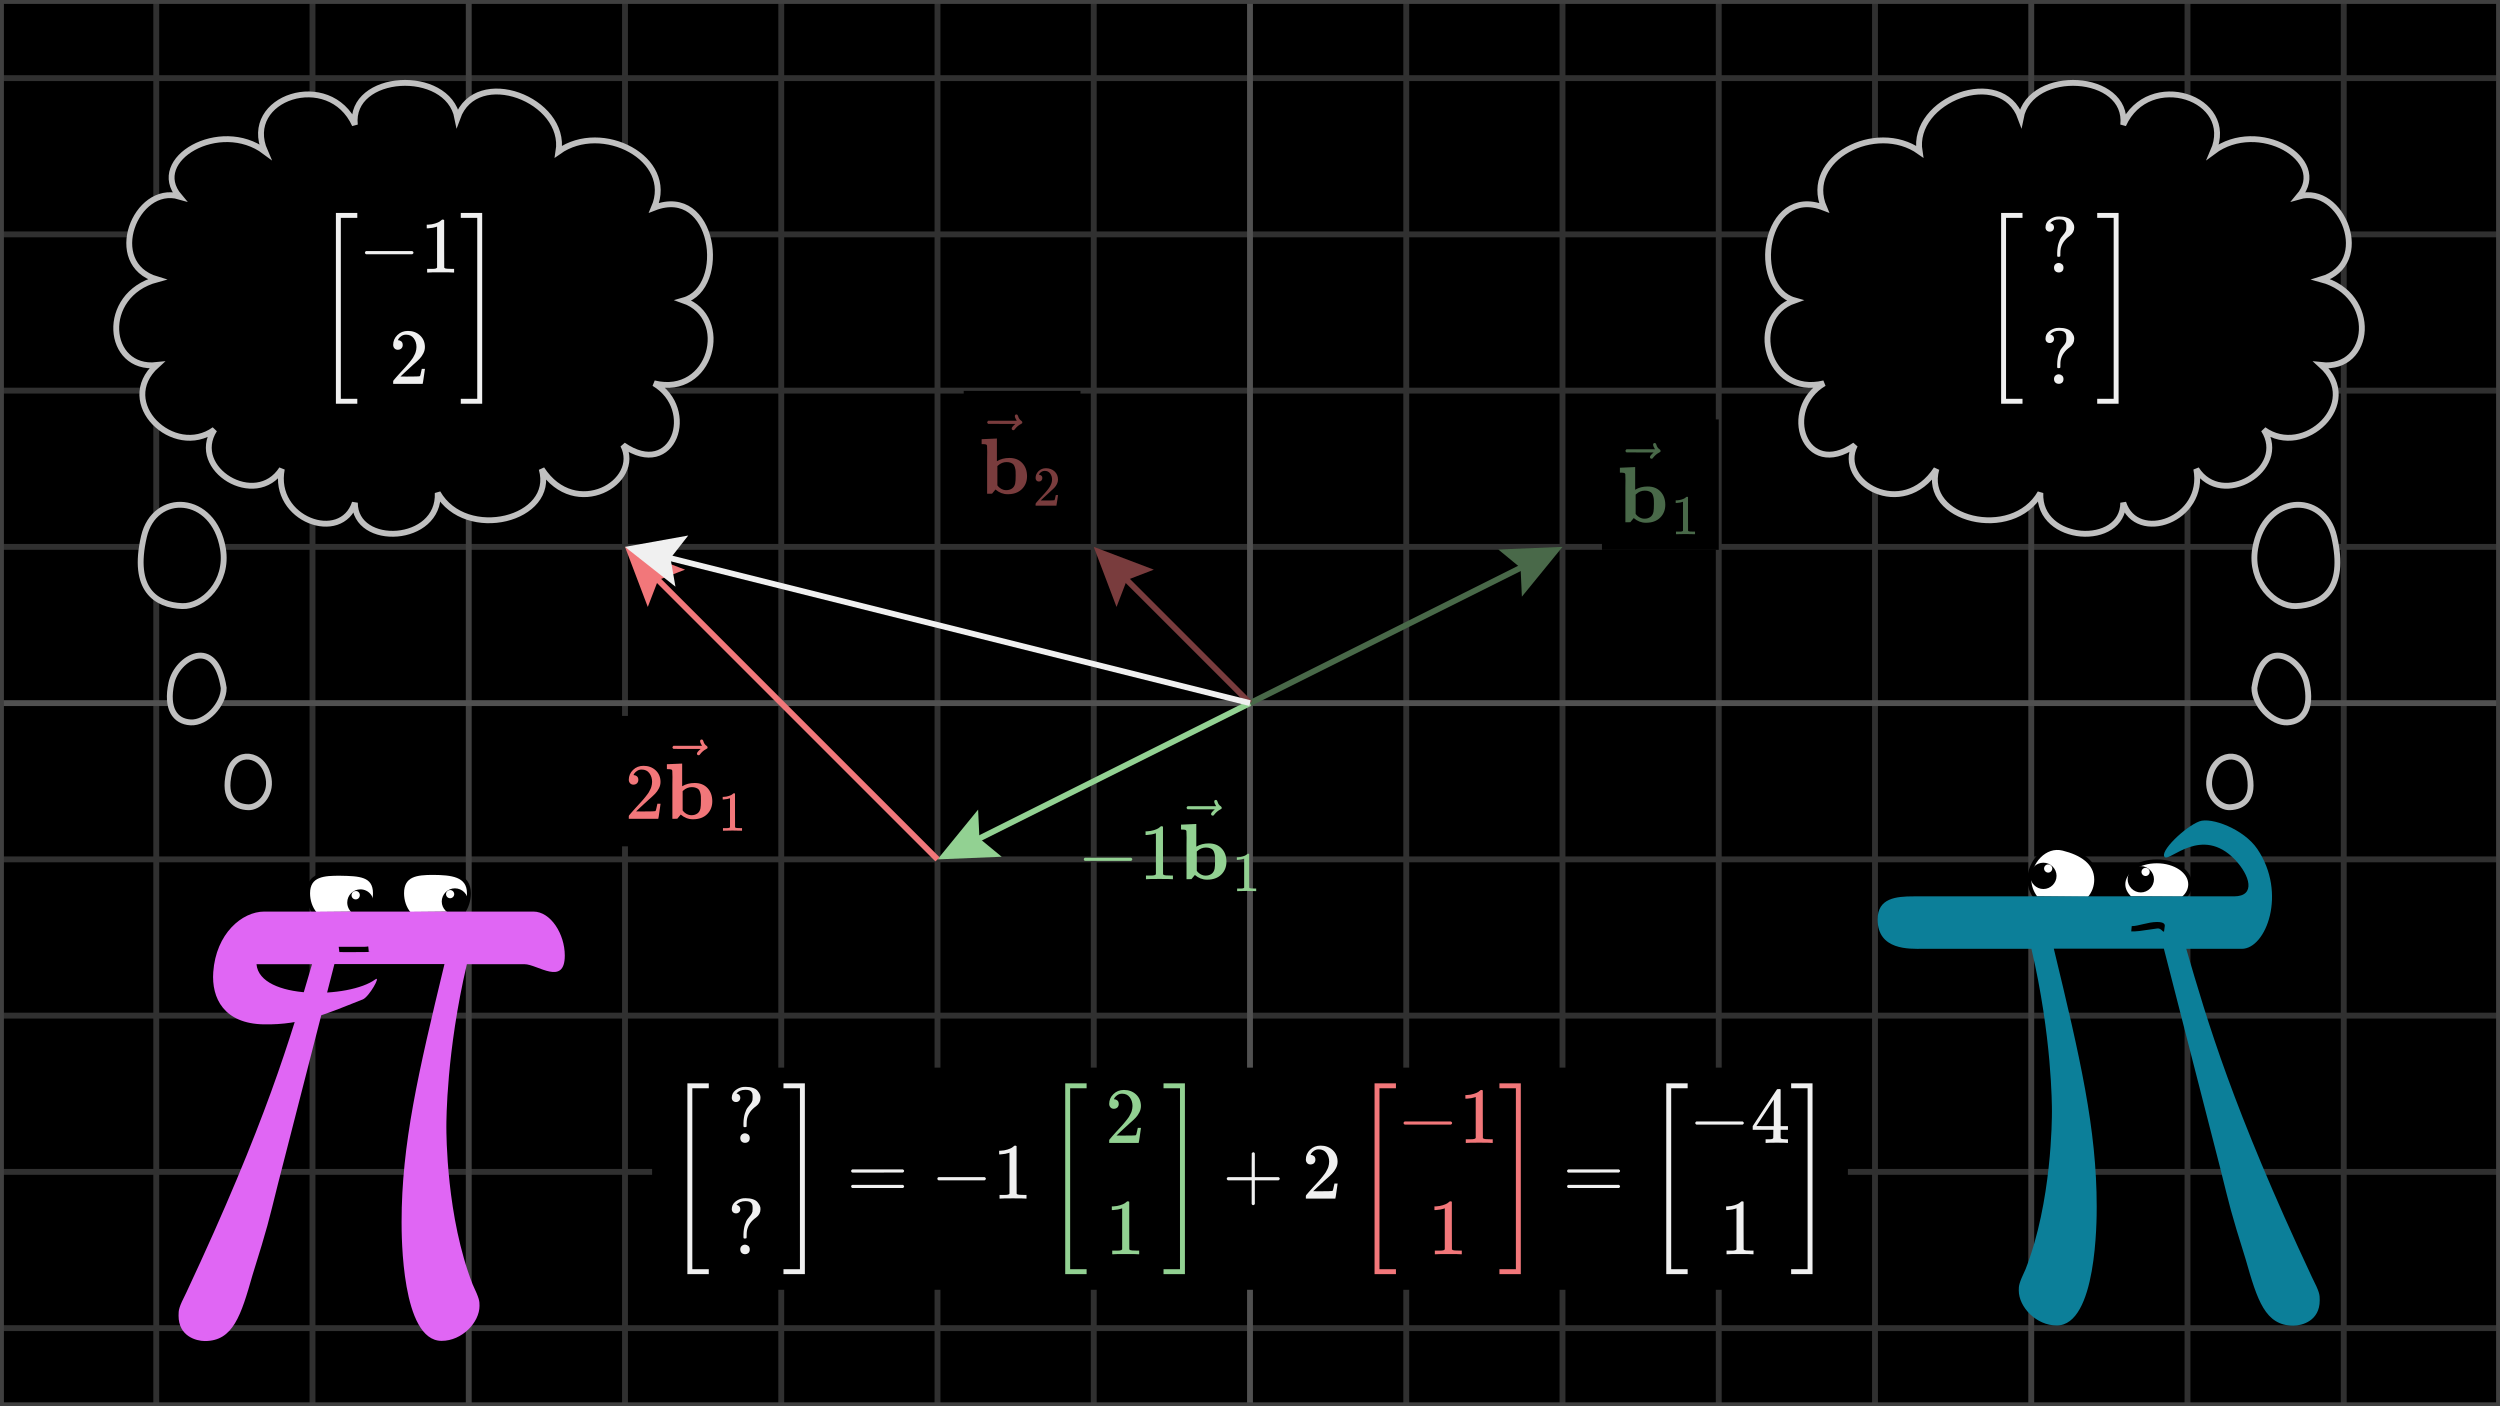 <svg width="640" height="360" viewBox="0 0 640 360" fill="none" xmlns="http://www.w3.org/2000/svg">
<rect x="0" y="0" width="640" height="360" fill="#808080" stroke="none"/>
<g clip-path="url(#clip0_1352_7852)">
<path d="M640 0H0V360H640V0Z" fill="black"/>
<g clip-path="url(#clip1_1352_7852)">
<path d="M0 20H640" stroke="#303030" stroke-width="1.5"/>
<path d="M0 60H640" stroke="#303030" stroke-width="1.5"/>
<path d="M0 100H640" stroke="#303030" stroke-width="1.5"/>
<path d="M0 140H640" stroke="#303030" stroke-width="1.5"/>
<path d="M0 220H640" stroke="#303030" stroke-width="1.5"/>
<path d="M0 260H640" stroke="#303030" stroke-width="1.5"/>
<path d="M0 300H640" stroke="#303030" stroke-width="1.5"/>
<path d="M0 340H640" stroke="#303030" stroke-width="1.5"/>
<path d="M0 0V360" stroke="#303030" stroke-width="1.5"/>
<path d="M40 0V360" stroke="#303030" stroke-width="1.5"/>
<path d="M80 0V360" stroke="#303030" stroke-width="1.5"/>
<path d="M160 0V360" stroke="#303030" stroke-width="1.5"/>
<path d="M200 0V360" stroke="#303030" stroke-width="1.5"/>
<path d="M240 0V360" stroke="#303030" stroke-width="1.5"/>
<path d="M280 0V360" stroke="#303030" stroke-width="1.5"/>
<path d="M360 0V360" stroke="#303030" stroke-width="1.5"/>
<path d="M400 0V360" stroke="#303030" stroke-width="1.5"/>
<path d="M440 0V360" stroke="#303030" stroke-width="1.5"/>
<path d="M480 0V360" stroke="#303030" stroke-width="1.5"/>
<path d="M560 0V360" stroke="#303030" stroke-width="1.5"/>
<path d="M600 0V360" stroke="#303030" stroke-width="1.5"/>
<path d="M640 0V360" stroke="#303030" stroke-width="1.5"/>
<path d="M120 0V360" stroke="#404040" stroke-width="1.5"/>
<path d="M520 0V360" stroke="#404040" stroke-width="1.5"/>
<path d="M0 180H640" stroke="#505050" stroke-width="1.5"/>
<path d="M320 0V360" stroke="#505050" stroke-width="1.5"/>
</g>
<path d="M383.565 140.671L400 140L389.602 152.746L389.267 145.367L383.565 140.671Z" fill="#496949"/>
<path d="M320 180L396.422 141.789" stroke="#496949" stroke-width="1.5"/>
<path d="M285.834 155.379L280 140L295.38 145.833L288.485 148.485L285.834 155.379Z" fill="#793C3D"/>
<path d="M320 180L282.828 142.829" stroke="#793C3D" stroke-width="1.5"/>
<path d="M640 0H0V360H640V0Z" stroke="#404040" stroke-width="2"/>
<path d="M256.435 219.329L240 220L250.398 207.254L250.733 214.633L256.435 219.329Z" fill="#92D192"/>
<path d="M320 180L243.578 218.211" stroke="#92D192" stroke-width="1.5"/>
<path d="M165.834 155.379L160 140L175.38 145.833L168.485 148.485L165.834 155.379Z" fill="#F2777A"/>
<path d="M240 220L162.828 142.829" stroke="#F2777A" stroke-width="1.5"/>
<path d="M172.915 150.187L160 140L176.189 137.09L171.642 142.91L172.915 150.187Z" fill="#F0F0F0"/>
<path d="M320 180L163.881 140.97" stroke="#F0F0F0" stroke-width="1.5"/>
<path d="M142.981 38.801C154.128 30.891 172.826 40.599 167.432 53.184C182.965 47.143 186.489 73.679 174.983 76.915C187.352 81.23 182.174 101.726 167.432 98.13C178.651 104.746 172.466 122.94 159.522 113.951C164.412 123.444 147.296 133.368 138.667 120.064C142.406 133.008 119.25 138.761 112.059 126.176C112.634 139.121 90.844 140.199 90.844 128.693C87.392 139.336 69.63 133.008 72.147 120.064C65.531 130.419 48.415 120.064 54.888 109.996C44.532 117.475 29.358 103.164 40.145 93.456C27.201 94.894 25.403 75.477 40.145 71.522C26.625 67.495 34.752 47.071 45.898 50.307C37.844 40.815 56.326 30.172 67.832 38.801C61.791 24.994 84.372 17.587 90.844 31.97C89.406 18.738 114.576 17.227 117.093 30.172C121.983 16.652 145.139 25.497 142.981 38.801Z" fill="black" stroke="#C0C0C0" stroke-width="1.5"/>
<path d="M43.88 174.879C45.284 168.331 55.224 162.476 57.27 176.118C57.27 180.398 52.768 185.17 48.792 184.936C44.816 184.702 42.477 181.428 43.88 174.879Z" fill="black" stroke="#C0C0C0" stroke-width="1.5"/>
<path d="M36.849 137.365C39.548 125.686 54.728 126.44 57.07 140.46C58.504 149.048 51.951 155.369 46.643 155.162C40.008 154.904 33.689 151.035 36.849 137.365Z" fill="black" stroke="#C0C0C0" stroke-width="1.5"/>
<path d="M58.655 197.757C60.004 191.918 67.594 192.295 68.765 199.305C69.482 203.599 66.206 206.759 63.552 206.656C60.234 206.527 57.075 204.592 58.655 197.757Z" fill="black" stroke="#C0C0C0" stroke-width="1.5"/>
<rect x="76.96" y="50.499" width="55.529" height="56.87" fill="black"/>
<g clip-path="url(#clip2_1352_7852)">
<path d="M85.991 103.359V54.509H91.469V55.772H87.254V102.096H91.469V103.359H85.991Z" fill="#F0F0F0"/>
<path d="M93.423 64.945C93.423 64.945 93.423 64.857 93.423 64.68C93.423 64.504 93.518 64.368 93.709 64.273H105.539C105.743 64.382 105.845 64.517 105.845 64.68C105.845 64.843 105.743 64.979 105.539 65.087H93.709C93.518 64.992 93.423 64.857 93.423 64.68V64.945Z" fill="#F0F0F0"/>
<path d="M111.892 58.002L111.627 58.103C111.437 58.171 111.166 58.239 110.813 58.307C110.46 58.375 110.066 58.422 109.632 58.449H109.245V57.513H109.632C110.27 57.486 110.86 57.384 111.403 57.207C111.946 57.031 112.327 56.868 112.544 56.719C112.761 56.569 112.951 56.42 113.114 56.271C113.141 56.23 113.223 56.21 113.358 56.21C113.48 56.21 113.596 56.25 113.704 56.332V62.42L113.725 68.529C113.82 68.624 113.901 68.685 113.969 68.712C114.037 68.739 114.2 68.766 114.458 68.794C114.716 68.821 115.137 68.834 115.72 68.834H116.25V69.771H116.026C115.741 69.73 114.661 69.71 112.788 69.71C110.942 69.71 109.876 69.73 109.591 69.771H109.347V68.834H109.876C110.175 68.834 110.433 68.834 110.65 68.834C110.867 68.834 111.037 68.828 111.159 68.814C111.281 68.8 111.39 68.78 111.485 68.753C111.58 68.726 111.634 68.712 111.648 68.712C111.661 68.712 111.702 68.678 111.77 68.61C111.838 68.543 111.879 68.515 111.892 68.529V58.002Z" fill="#F0F0F0"/>
<path d="M101.853 89.543C101.487 89.543 101.195 89.421 100.978 89.176C100.761 88.932 100.652 88.633 100.652 88.28C100.652 87.317 101.012 86.482 101.731 85.776C102.451 85.07 103.347 84.717 104.419 84.717C105.654 84.717 106.686 85.097 107.514 85.857C108.342 86.617 108.763 87.602 108.777 88.81C108.777 89.394 108.641 89.95 108.369 90.48C108.098 91.009 107.772 91.471 107.392 91.864C107.012 92.258 106.469 92.76 105.763 93.371C105.274 93.792 104.596 94.416 103.727 95.244L102.525 96.385L104.073 96.405C106.204 96.405 107.338 96.371 107.474 96.303C107.569 96.276 107.731 95.672 107.962 94.491V94.43H108.777V94.491C108.763 94.532 108.675 95.149 108.512 96.344C108.349 97.538 108.247 98.163 108.207 98.217V98.278H100.652V97.891V97.647C100.652 97.552 100.693 97.45 100.774 97.342C100.856 97.233 101.059 96.996 101.385 96.629C101.779 96.195 102.118 95.814 102.403 95.489C102.525 95.353 102.756 95.102 103.096 94.735C103.435 94.369 103.666 94.118 103.788 93.982C103.91 93.846 104.107 93.622 104.378 93.31C104.65 92.998 104.84 92.767 104.949 92.618C105.057 92.468 105.213 92.265 105.417 92.007C105.621 91.749 105.763 91.531 105.845 91.355C105.926 91.179 106.028 90.982 106.15 90.765C106.272 90.547 106.36 90.33 106.415 90.113C106.469 89.896 106.516 89.692 106.557 89.502C106.598 89.312 106.618 89.088 106.618 88.83C106.618 87.975 106.388 87.235 105.926 86.611C105.464 85.986 104.806 85.674 103.951 85.674C103.503 85.674 103.109 85.789 102.77 86.02C102.43 86.251 102.193 86.475 102.057 86.692C101.921 86.909 101.853 87.038 101.853 87.079C101.853 87.093 101.887 87.099 101.955 87.099C102.2 87.099 102.451 87.194 102.709 87.384C102.967 87.574 103.096 87.887 103.096 88.321C103.096 88.66 102.987 88.945 102.77 89.176C102.553 89.407 102.247 89.529 101.853 89.543Z" fill="#F0F0F0"/>
<path d="M117.96 55.772V54.509H123.438V103.359H117.96V102.096H122.175V55.772H117.96Z" fill="#F0F0F0"/>
</g>
<path d="M545.417 229.95L545.33 229.95L545.267 229.889C544.232 228.899 543.581 227.707 543.581 226.363C543.581 224.715 544.567 223.244 546.117 222.195C547.667 221.144 549.8 220.5 552.156 220.5C554.491 220.5 556.613 221.144 558.158 222.195C559.701 223.244 560.688 224.715 560.688 226.363C560.688 227.748 560.04 229.033 558.856 229.989L558.795 230.038L558.717 230.038L545.417 229.95Z" fill="white" stroke="black"/>
<path d="M521.354 229.95L521.247 229.949L521.183 229.864C520.151 228.518 519.519 226.898 519.519 225.137C519.519 222.953 520.507 220.701 522.071 219.137C523.638 217.57 525.803 216.677 528.147 217.269C530.46 217.842 532.573 218.716 534.112 219.998C535.659 221.286 536.625 222.985 536.625 225.181C536.625 226.982 535.995 228.697 534.819 230.008L534.753 230.082L534.654 230.081L521.354 229.95Z" fill="white" stroke="black"/>
<path d="M549.312 222.163C549.881 222.206 550.319 222.644 550.319 223.213C550.319 223.781 549.837 224.263 549.269 224.263C548.7 224.263 548.219 223.781 548.219 223.213C548.219 222.644 548.7 222.163 549.269 222.163H549.312L548.044 221.725C546.162 221.725 544.675 223.256 544.675 225.094C544.675 226.931 546.206 228.463 548.044 228.463C549.881 228.463 551.412 226.931 551.412 225.094C551.412 223.256 549.881 221.725 548.044 221.725" fill="black"/>
<path d="M524.375 221.288C524.944 221.331 525.382 221.769 525.382 222.338C525.382 222.906 524.9 223.388 524.332 223.388C523.763 223.388 523.282 222.906 523.282 222.338C523.282 221.769 523.763 221.288 524.332 221.288H524.375L523.107 220.85C521.225 220.85 519.738 222.381 519.738 224.219C519.738 226.056 521.269 227.588 523.107 227.588C524.944 227.588 526.475 226.056 526.475 224.219C526.475 222.381 524.944 220.85 523.107 220.85" fill="black"/>
<path d="M553.95 242.856H525.775C532.512 270.769 536.756 288.969 536.756 308.919C536.756 312.419 536.756 339.325 526.519 339.325C521.269 339.325 516.806 334.6 516.806 330.356C516.806 329.131 516.806 328.606 518.556 324.888C525.294 307.694 525.294 286.256 525.294 284.506C525.294 283.019 525.294 265.3 520.044 242.9H492.131C488.894 242.9 480.669 243.338 480.669 235.375C480.669 229.906 485.394 229.469 489.9 229.469H571.887C577.619 229.469 575.956 224.044 572.106 220.019C563.706 211.313 555.525 220.5 554.212 219.45C552.594 218.138 559.419 211.619 563.05 210.263C566.069 209.125 574.425 212.231 577.881 217.35C585.537 228.681 580.112 242.9 573.9 242.9H559.681C565.15 261.581 571.406 283.281 591.837 326.9C593.85 330.881 593.85 331.406 593.85 332.894C593.85 338.144 589.344 339.369 587.112 339.369C579.894 339.369 577.881 332.894 574.906 322.438C570.925 309.706 570.925 309.225 568.431 299.25L553.95 242.856Z" fill="#0C7F99"/>
<path d="M553.994 238.481C553.6 238.656 553.25 237.519 552.2 237.694C547.738 238.35 547.038 238.481 545.594 238.438L545.725 237.081C547.344 237.125 549.838 236.031 552.2 236.031C553.906 236.031 554.3 236.556 554.169 237.169" fill="black"/>
<path d="M94.146 233.844L94.254 233.843L94.32 233.755C95.353 232.362 95.981 230.566 95.981 228.681C95.981 227.503 95.734 226.59 95.27 225.89C94.806 225.188 94.137 224.719 93.332 224.403C91.74 223.779 89.561 223.737 87.235 223.694H87.233C85.12 223.672 83.04 223.712 81.487 224.356C80.704 224.681 80.045 225.162 79.585 225.873C79.125 226.583 78.875 227.502 78.875 228.681C78.875 230.608 79.502 232.497 80.676 233.897L80.743 233.976L80.846 233.975L94.146 233.844Z" fill="white" stroke="black"/>
<path d="M118.208 233.844L118.317 233.843L118.382 233.755C119.416 232.362 120.044 230.567 120.044 228.681C120.044 227.497 119.761 226.567 119.249 225.844C118.737 225.121 118.009 224.623 117.15 224.278C115.443 223.594 113.171 223.497 110.902 223.475H110.9C108.785 223.475 106.799 223.57 105.342 224.268C104.606 224.62 104 225.128 103.58 225.855C103.161 226.58 102.938 227.506 102.938 228.681C102.938 230.608 103.564 232.497 104.739 233.897L104.805 233.976L104.908 233.975L118.208 233.844Z" fill="white" stroke="black"/>
<path d="M90.994 228.112C90.338 228.156 89.856 228.769 90.031 229.469C90.119 229.819 90.425 230.125 90.775 230.212C91.562 230.431 92.263 229.731 92.088 228.9C92 228.506 91.694 228.2 91.3 228.112C91.213 228.112 91.125 228.112 90.994 228.112L92.263 227.675C94.362 227.675 95.981 229.556 95.588 231.744C95.325 233.056 94.275 234.106 92.963 234.369C90.819 234.806 88.894 233.144 88.894 231.044C88.894 229.162 90.425 227.675 92.263 227.675" fill="black"/>
<path d="M115.187 227.85C114.618 227.894 114.181 228.331 114.181 228.9C114.181 229.469 114.662 229.95 115.231 229.95C115.8 229.95 116.281 229.469 116.281 228.9C116.281 228.331 115.8 227.85 115.231 227.85H115.187L116.456 227.413C118.337 227.413 119.825 228.944 119.825 230.781C119.825 232.619 118.293 234.15 116.456 234.15C114.618 234.15 113.087 232.619 113.087 230.781C113.087 228.944 114.618 227.413 116.456 227.413" fill="black"/>
<path d="M85.612 246.794H113.787C107.05 274.706 102.806 292.906 102.806 312.856C102.806 316.356 102.806 343.262 113.043 343.262C118.293 343.262 122.756 338.537 122.756 334.294C122.756 333.069 122.756 332.544 121.006 328.825C114.268 311.631 114.268 290.194 114.268 288.444C114.268 286.956 114.268 269.237 119.518 246.837H134.306C137.543 246.837 144.587 252.569 144.587 244.606C144.587 239.137 141 233.362 136.537 233.362H67.675C61.943 233.362 55.293 239.006 54.593 248.85C54.112 255.544 57.35 262.062 67.543 262.237C77.431 262.412 83.775 259.437 92.875 255.85C94.493 255.194 97.643 249.594 96.068 250.731C89.462 255.631 66.493 256.069 65.662 246.837H79.881C74.412 265.519 68.156 287.219 47.725 330.837C45.712 334.819 45.712 335.344 45.712 336.831C45.712 342.081 50.218 343.306 52.45 343.306C59.668 343.306 61.681 336.831 64.656 326.375C68.637 313.644 68.637 313.162 71.131 303.187L85.612 246.794Z" fill="#E066F4"/>
<path d="M86.881 243.731C89.287 243.731 87.713 243.775 92.787 243.731C97.294 243.688 92.963 243.688 94.406 243.644L94.275 242.288C92.656 242.331 95.456 242.375 93.094 242.375C91.388 242.375 89.375 242.375 86.706 242.375" fill="black"/>
<path d="M491.41 38.801C480.263 30.891 461.566 40.599 466.959 53.184C451.426 47.143 447.902 73.679 459.408 76.915C447.039 81.23 452.217 101.726 466.959 98.13C455.741 104.746 461.925 122.94 474.87 113.951C469.98 123.444 487.095 133.368 495.725 120.064C491.985 133.008 515.141 138.761 522.333 126.176C521.757 139.121 543.547 140.199 543.547 128.693C546.999 139.336 564.762 133.008 562.245 120.064C568.861 130.419 585.976 120.064 579.504 109.996C589.859 117.475 605.033 103.164 594.246 93.456C607.19 94.894 608.988 75.477 594.246 71.522C607.766 67.495 599.64 47.071 588.493 50.307C596.547 40.815 578.066 30.172 566.559 38.801C572.6 24.994 550.019 17.587 543.547 31.97C544.985 18.738 519.816 17.227 517.299 30.172C512.409 16.652 489.252 25.497 491.41 38.801Z" fill="black" stroke="#C0C0C0" stroke-width="1.5"/>
<path d="M590.511 174.879C589.108 168.331 579.168 162.476 577.121 176.118C577.121 180.398 581.623 185.17 585.599 184.936C589.575 184.702 591.914 181.428 590.511 174.879Z" fill="black" stroke="#C0C0C0" stroke-width="1.5"/>
<path d="M597.543 137.365C594.843 125.686 579.663 126.44 577.322 140.46C575.887 149.048 582.44 155.369 587.748 155.162C594.383 154.904 600.702 151.035 597.543 137.365Z" fill="black" stroke="#C0C0C0" stroke-width="1.5"/>
<path d="M575.737 197.757C574.387 191.918 566.797 192.295 565.626 199.305C564.909 203.599 568.185 206.759 570.839 206.656C574.157 206.527 577.316 204.592 575.737 197.757Z" fill="black" stroke="#C0C0C0" stroke-width="1.5"/>
<rect x="503.255" y="50.499" width="48.158" height="56.87" fill="black"/>
<g clip-path="url(#clip3_1352_7852)">
<path d="M512.286 103.359V54.509H517.763V55.772H513.548V102.096H517.763V103.359H512.286Z" fill="#F0F0F0"/>
<path d="M527.13 56.169C526.641 56.169 526.207 56.251 525.827 56.413C525.447 56.576 525.189 56.739 525.053 56.902L524.849 57.126C524.876 57.126 524.91 57.133 524.951 57.147C524.992 57.16 525.066 57.187 525.175 57.228C525.284 57.269 525.385 57.33 525.481 57.411C525.576 57.493 525.657 57.601 525.725 57.737C525.793 57.873 525.827 58.036 525.827 58.226C525.827 58.538 525.725 58.796 525.521 59C525.318 59.203 525.06 59.305 524.747 59.305C524.435 59.305 524.177 59.21 523.974 59.02C523.77 58.83 523.661 58.572 523.648 58.246C523.648 57.445 523.953 56.8 524.564 56.312C525.175 55.823 525.847 55.531 526.58 55.436C526.607 55.436 526.682 55.436 526.804 55.436C526.926 55.436 527.021 55.429 527.089 55.416H527.171C527.89 55.416 528.515 55.504 529.044 55.681C529.573 55.857 529.967 56.101 530.225 56.413C530.483 56.726 530.68 57.024 530.815 57.309C530.951 57.595 531.012 57.9 530.999 58.226C530.999 59.095 530.625 59.807 529.879 60.364C528.603 61.273 527.829 62.353 527.557 63.602C527.49 63.927 527.456 64.348 527.456 64.864V65.21C527.456 65.468 527.435 65.617 527.395 65.658C527.354 65.699 527.238 65.726 527.048 65.74C526.858 65.753 526.743 65.733 526.702 65.678C526.662 65.624 526.641 65.509 526.641 65.332V64.701C526.668 63.737 526.791 62.909 527.008 62.217C527.225 61.525 527.462 61.022 527.72 60.71C527.978 60.398 528.229 60.086 528.474 59.773C528.718 59.461 528.874 59.149 528.942 58.837C528.969 58.715 528.983 58.463 528.983 58.083V57.819C528.983 57.588 528.969 57.398 528.942 57.248C528.915 57.099 528.84 56.929 528.718 56.739C528.596 56.549 528.413 56.407 528.168 56.312C527.924 56.217 527.578 56.169 527.13 56.169ZM525.827 68.529C525.827 68.149 525.949 67.85 526.193 67.633C526.438 67.416 526.736 67.308 527.089 67.308C527.401 67.335 527.673 67.45 527.904 67.654C528.134 67.857 528.25 68.149 528.25 68.529C528.25 68.936 528.134 69.242 527.904 69.445C527.673 69.649 527.388 69.751 527.048 69.751C526.709 69.751 526.424 69.649 526.193 69.445C525.962 69.242 525.84 68.936 525.827 68.529Z" fill="#F0F0F0"/>
<path d="M527.13 84.677C526.641 84.677 526.207 84.758 525.827 84.921C525.447 85.084 525.189 85.247 525.053 85.41L524.849 85.634C524.876 85.634 524.91 85.64 524.951 85.654C524.992 85.668 525.066 85.695 525.175 85.735C525.284 85.776 525.385 85.837 525.481 85.919C525.576 86 525.657 86.109 525.725 86.244C525.793 86.38 525.827 86.543 525.827 86.733C525.827 87.045 525.725 87.303 525.521 87.507C525.318 87.71 525.06 87.812 524.747 87.812C524.435 87.812 524.177 87.717 523.974 87.527C523.77 87.337 523.661 87.079 523.648 86.754C523.648 85.953 523.953 85.308 524.564 84.819C525.175 84.33 525.847 84.038 526.58 83.944C526.607 83.944 526.682 83.944 526.804 83.944C526.926 83.944 527.021 83.937 527.089 83.923H527.171C527.89 83.923 528.515 84.011 529.044 84.188C529.573 84.364 529.967 84.609 530.225 84.921C530.483 85.233 530.68 85.532 530.815 85.817C530.951 86.102 531.012 86.407 530.999 86.733C530.999 87.602 530.625 88.315 529.879 88.871C528.603 89.781 527.829 90.86 527.557 92.109C527.49 92.435 527.456 92.856 527.456 93.371V93.718C527.456 93.975 527.435 94.125 527.395 94.165C527.354 94.206 527.238 94.233 527.048 94.247C526.858 94.26 526.743 94.24 526.702 94.186C526.662 94.132 526.641 94.016 526.641 93.84V93.208C526.668 92.245 526.791 91.416 527.008 90.724C527.225 90.032 527.462 89.53 527.72 89.217C527.978 88.905 528.229 88.593 528.474 88.281C528.718 87.969 528.874 87.656 528.942 87.344C528.969 87.222 528.983 86.971 528.983 86.591V86.326C528.983 86.095 528.969 85.905 528.942 85.756C528.915 85.606 528.84 85.437 528.718 85.247C528.596 85.057 528.413 84.914 528.168 84.819C527.924 84.724 527.578 84.677 527.13 84.677ZM525.827 97.037C525.827 96.656 525.949 96.358 526.193 96.141C526.438 95.923 526.736 95.815 527.089 95.815C527.401 95.842 527.673 95.957 527.904 96.161C528.134 96.365 528.25 96.656 528.25 97.037C528.25 97.444 528.134 97.749 527.904 97.953C527.673 98.156 527.388 98.258 527.048 98.258C526.709 98.258 526.424 98.156 526.193 97.953C525.962 97.749 525.84 97.444 525.827 97.037Z" fill="#F0F0F0"/>
<path d="M536.884 55.772V54.509H542.361V103.359H536.884V102.096H541.099V55.772H536.884Z" fill="#F0F0F0"/>
</g>
<rect x="155.95" y="183.273" width="40.085" height="33.389" fill="black"/>
<g clip-path="url(#clip4_1352_7852)">
<path d="M162.172 200.874C161.806 200.874 161.514 200.752 161.297 200.507C161.08 200.263 160.971 199.965 160.971 199.612C160.971 198.648 161.331 197.813 162.05 197.107C162.77 196.402 163.666 196.049 164.738 196.049C165.973 196.049 167.005 196.429 167.833 197.189C168.661 197.949 169.081 198.933 169.095 200.141C169.095 200.725 168.959 201.281 168.688 201.81C168.416 202.34 168.09 202.801 167.71 203.195C167.33 203.589 166.787 204.091 166.082 204.702C165.593 205.122 164.914 205.747 164.046 206.575L162.844 207.715L164.392 207.735C166.523 207.735 167.656 207.701 167.792 207.633C167.887 207.606 168.05 207.002 168.28 205.821V205.76H169.095V205.821C169.081 205.862 168.993 206.48 168.83 207.674C168.667 208.869 168.566 209.493 168.525 209.547V209.608H160.971V209.222V208.977C160.971 208.882 161.012 208.78 161.093 208.672C161.175 208.563 161.378 208.326 161.704 207.959C162.098 207.525 162.437 207.145 162.722 206.819C162.844 206.683 163.075 206.432 163.414 206.066C163.754 205.699 163.985 205.448 164.107 205.312C164.229 205.177 164.426 204.953 164.697 204.641C164.969 204.328 165.159 204.098 165.267 203.948C165.376 203.799 165.532 203.595 165.735 203.337C165.939 203.08 166.082 202.862 166.163 202.686C166.244 202.51 166.346 202.313 166.468 202.096C166.591 201.878 166.679 201.661 166.733 201.444C166.787 201.227 166.835 201.023 166.876 200.833C166.916 200.643 166.937 200.419 166.937 200.161C166.937 199.306 166.706 198.566 166.244 197.942C165.783 197.318 165.125 197.006 164.27 197.006C163.822 197.006 163.428 197.121 163.089 197.352C162.749 197.582 162.512 197.806 162.376 198.024C162.24 198.241 162.172 198.37 162.172 198.41C162.172 198.424 162.206 198.431 162.274 198.431C162.519 198.431 162.77 198.526 163.028 198.716C163.285 198.906 163.414 199.218 163.414 199.652C163.414 199.992 163.306 200.277 163.089 200.507C162.871 200.738 162.566 200.86 162.172 200.874Z" fill="#F2777A"/>
<path d="M170.785 195.642L172.638 195.56C173.873 195.506 174.497 195.479 174.511 195.479H174.633V201.282C175.556 200.725 176.621 200.447 177.829 200.447C179.2 200.447 180.293 200.874 181.107 201.729C181.922 202.585 182.336 203.711 182.349 205.109C182.349 206.453 181.908 207.559 181.026 208.428C180.144 209.297 178.942 209.731 177.422 209.731H177.361C176.234 209.731 175.203 209.331 174.266 208.53L173.391 209.588L172.76 209.609H172.129V203.48C172.129 202.652 172.129 201.743 172.129 200.752C172.129 199.761 172.135 199.151 172.149 198.92C172.149 198.024 172.135 197.488 172.108 197.311C172.081 197.135 171.986 197.026 171.823 196.986C171.633 196.931 171.355 196.904 170.988 196.904H170.724V195.642H170.785ZM174.755 207.471L174.857 207.593C174.925 207.675 174.993 207.756 175.06 207.837C175.128 207.919 175.237 208.014 175.386 208.123C175.535 208.231 175.685 208.326 175.834 208.408C175.983 208.489 176.16 208.557 176.363 208.611C176.567 208.665 176.791 208.693 177.035 208.693C177.592 208.693 178.08 208.55 178.501 208.265C178.922 207.98 179.193 207.539 179.316 206.942C179.397 206.548 179.438 205.876 179.438 204.926C179.438 204.464 179.431 204.098 179.417 203.827C179.404 203.555 179.35 203.25 179.255 202.91C179.16 202.571 179.037 202.313 178.888 202.137C178.739 201.96 178.508 201.811 178.196 201.689C177.884 201.567 177.524 201.505 177.117 201.505C176.289 201.505 175.556 201.797 174.918 202.381L174.755 202.523V207.471Z" fill="#F2777A"/>
<path d="M179.224 189.717C179.224 189.609 179.258 189.514 179.326 189.432C179.394 189.351 179.496 189.31 179.631 189.31C179.726 189.31 179.808 189.344 179.876 189.412C179.943 189.466 180.011 189.595 180.079 189.799C180.215 190.301 180.493 190.688 180.914 190.959C181.063 191.054 181.138 191.176 181.138 191.326C181.138 191.448 181.118 191.529 181.077 191.57C181.036 191.611 180.941 191.672 180.792 191.753C180.208 192.052 179.699 192.479 179.265 193.036C179.238 193.063 179.204 193.104 179.163 193.158C179.122 193.212 179.088 193.253 179.061 193.28C179.034 193.307 179 193.321 178.959 193.321C178.919 193.321 178.871 193.328 178.817 193.341C178.722 193.341 178.634 193.307 178.552 193.24C178.471 193.172 178.423 193.07 178.41 192.934C178.41 192.676 178.729 192.276 179.367 191.733H175.885L172.403 191.713C172.227 191.59 172.139 191.461 172.139 191.326C172.139 191.231 172.227 191.095 172.403 190.918H179.713C179.387 190.403 179.224 190.002 179.224 189.717Z" fill="#F2777A"/>
<path d="M186.881 204.343L186.694 204.415C186.56 204.462 186.368 204.51 186.118 204.558C185.869 204.606 185.591 204.64 185.283 204.659H185.01V203.997H185.283C185.734 203.978 186.152 203.906 186.536 203.781C186.92 203.656 187.188 203.541 187.342 203.436C187.495 203.33 187.63 203.225 187.745 203.119C187.764 203.09 187.822 203.076 187.918 203.076C188.004 203.076 188.086 203.105 188.162 203.162V207.466L188.177 211.785C188.244 211.852 188.302 211.895 188.349 211.914C188.397 211.933 188.513 211.952 188.695 211.972C188.877 211.991 189.175 212 189.587 212H189.962V212.663H189.803C189.602 212.634 188.839 212.619 187.515 212.619C186.209 212.619 185.456 212.634 185.255 212.663H185.082V212H185.456C185.667 212 185.85 212 186.003 212C186.157 212 186.277 211.996 186.363 211.986C186.449 211.976 186.526 211.962 186.593 211.943C186.661 211.924 186.699 211.914 186.709 211.914C186.718 211.914 186.747 211.89 186.795 211.842C186.843 211.794 186.872 211.775 186.881 211.785V204.343Z" fill="#F2777A"/>
</g>
<g clip-path="url(#clip5_1352_7852)">
<path d="M277.444 220.247C277.444 220.247 277.444 220.159 277.444 219.982C277.444 219.806 277.539 219.67 277.729 219.575H289.559C289.762 219.684 289.864 219.82 289.864 219.982C289.864 220.145 289.762 220.281 289.559 220.39H277.729C277.539 220.295 277.444 220.159 277.444 219.982V220.247Z" fill="#92D192"/>
<path d="M295.911 213.304L295.646 213.406C295.456 213.474 295.185 213.542 294.832 213.61C294.479 213.677 294.085 213.725 293.651 213.752H293.264V212.816H293.651C294.289 212.788 294.879 212.687 295.422 212.51C295.965 212.334 296.345 212.171 296.562 212.021C296.78 211.872 296.97 211.723 297.133 211.574C297.16 211.533 297.241 211.512 297.377 211.512C297.499 211.512 297.614 211.553 297.723 211.635V217.722L297.743 223.83C297.838 223.925 297.92 223.986 297.988 224.014C298.056 224.041 298.218 224.068 298.476 224.095C298.734 224.122 299.155 224.136 299.739 224.136H300.268V225.072H300.044C299.759 225.032 298.68 225.011 296.807 225.011C294.961 225.011 293.895 225.032 293.61 225.072H293.366V224.136H293.895C294.194 224.136 294.452 224.136 294.669 224.136C294.886 224.136 295.056 224.129 295.178 224.115C295.3 224.102 295.409 224.081 295.504 224.054C295.599 224.027 295.653 224.014 295.667 224.014C295.68 224.014 295.721 223.98 295.789 223.912C295.857 223.844 295.897 223.817 295.911 223.83V213.304Z" fill="#92D192"/>
<path d="M302.406 211.106L304.259 211.024C305.494 210.97 306.118 210.943 306.132 210.943H306.254V216.745C307.177 216.189 308.242 215.911 309.45 215.911C310.821 215.911 311.914 216.338 312.728 217.193C313.543 218.048 313.957 219.175 313.97 220.573C313.97 221.917 313.529 223.023 312.647 223.892C311.765 224.76 310.563 225.195 309.043 225.195H308.982C307.856 225.195 306.824 224.794 305.887 223.994L305.012 225.052L304.381 225.073H303.75V218.944C303.75 218.116 303.75 217.207 303.75 216.216C303.75 215.225 303.756 214.614 303.77 214.384C303.77 213.488 303.756 212.952 303.729 212.775C303.702 212.599 303.607 212.49 303.444 212.449C303.254 212.395 302.976 212.368 302.609 212.368H302.345V211.106H302.406ZM306.376 222.935L306.478 223.057C306.546 223.138 306.614 223.22 306.681 223.301C306.749 223.383 306.858 223.478 307.007 223.586C307.156 223.695 307.306 223.79 307.455 223.871C307.604 223.953 307.781 224.021 307.984 224.075C308.188 224.129 308.412 224.156 308.656 224.156C309.213 224.156 309.701 224.014 310.122 223.729C310.543 223.444 310.815 223.003 310.937 222.405C311.018 222.012 311.059 221.34 311.059 220.39C311.059 219.928 311.052 219.562 311.038 219.29C311.025 219.019 310.971 218.714 310.876 218.374C310.781 218.035 310.658 217.777 310.509 217.601C310.36 217.424 310.129 217.275 309.817 217.153C309.505 217.03 309.145 216.969 308.738 216.969C307.91 216.969 307.177 217.261 306.539 217.845L306.376 217.987V222.935Z" fill="#92D192"/>
<path d="M310.845 205.181C310.845 205.072 310.879 204.977 310.947 204.896C311.015 204.815 311.117 204.774 311.252 204.774C311.347 204.774 311.429 204.808 311.497 204.876C311.564 204.93 311.632 205.059 311.7 205.263C311.836 205.765 312.114 206.152 312.535 206.423C312.684 206.518 312.759 206.64 312.759 206.79C312.759 206.912 312.739 206.993 312.698 207.034C312.657 207.075 312.562 207.136 312.413 207.217C311.829 207.516 311.32 207.943 310.886 208.5C310.859 208.527 310.825 208.568 310.784 208.622C310.743 208.676 310.709 208.717 310.682 208.744C310.655 208.771 310.621 208.785 310.58 208.785C310.54 208.785 310.492 208.792 310.438 208.805C310.343 208.805 310.255 208.771 310.173 208.703C310.092 208.636 310.044 208.534 310.031 208.398C310.031 208.14 310.35 207.74 310.988 207.197H307.506L304.024 207.176C303.848 207.054 303.76 206.925 303.76 206.79C303.76 206.695 303.848 206.559 304.024 206.382H311.334C311.008 205.867 310.845 205.466 310.845 205.181Z" fill="#92D192"/>
<path d="M318.502 219.806L318.315 219.878C318.181 219.926 317.989 219.974 317.739 220.022C317.49 220.07 317.212 220.104 316.904 220.123H316.631V219.461H316.904C317.356 219.442 317.773 219.37 318.157 219.245C318.541 219.12 318.809 219.005 318.963 218.9C319.116 218.794 319.251 218.688 319.366 218.583C319.385 218.554 319.443 218.54 319.539 218.54C319.625 218.54 319.707 218.568 319.783 218.626V222.93L319.798 227.248C319.865 227.316 319.923 227.359 319.971 227.378C320.019 227.397 320.134 227.416 320.316 227.436C320.498 227.455 320.796 227.464 321.208 227.464H321.583V228.126H321.424C321.223 228.098 320.46 228.083 319.136 228.083C317.831 228.083 317.077 228.098 316.876 228.126H316.703V227.464H317.077C317.288 227.464 317.471 227.464 317.624 227.464C317.778 227.464 317.898 227.46 317.984 227.45C318.07 227.44 318.147 227.426 318.214 227.407C318.282 227.388 318.32 227.378 318.33 227.378C318.339 227.378 318.368 227.354 318.416 227.306C318.464 227.258 318.493 227.239 318.502 227.248V219.806Z" fill="#92D192"/>
</g>
<rect x="410.103" y="107.369" width="29.897" height="33.389" fill="black"/>
<g clip-path="url(#clip6_1352_7852)">
<path d="M414.754 119.738L416.607 119.656C417.842 119.602 418.466 119.575 418.48 119.575H418.602V125.377C419.525 124.82 420.59 124.542 421.798 124.542C423.169 124.542 424.262 124.969 425.076 125.825C425.89 126.68 426.304 127.806 426.318 129.204C426.318 130.548 425.877 131.654 424.994 132.522C424.112 133.391 422.911 133.825 421.391 133.825H421.33C420.204 133.825 419.172 133.425 418.236 132.624L417.36 133.683L416.729 133.703H416.098V127.575C416.098 126.747 416.098 125.838 416.098 124.847C416.098 123.857 416.105 123.246 416.118 123.015C416.118 122.119 416.105 121.583 416.078 121.407C416.051 121.23 415.956 121.122 415.793 121.081C415.603 121.027 415.324 121 414.958 121H414.693V119.738H414.754ZM418.724 131.565L418.826 131.688C418.894 131.769 418.962 131.85 419.03 131.932C419.097 132.013 419.206 132.108 419.355 132.217C419.505 132.325 419.654 132.42 419.803 132.502C419.952 132.583 420.129 132.651 420.333 132.706C420.536 132.76 420.76 132.787 421.004 132.787C421.561 132.787 422.049 132.644 422.47 132.359C422.891 132.074 423.162 131.633 423.284 131.036C423.366 130.643 423.407 129.971 423.407 129.021C423.407 128.559 423.4 128.193 423.386 127.921C423.373 127.65 423.318 127.345 423.223 127.005C423.128 126.666 423.006 126.408 422.857 126.232C422.708 126.055 422.477 125.906 422.165 125.784C421.853 125.662 421.493 125.601 421.086 125.601C420.258 125.601 419.525 125.892 418.887 126.476L418.724 126.618V131.565Z" fill="#496949"/>
<path d="M423.193 113.813C423.193 113.705 423.227 113.61 423.295 113.528C423.362 113.447 423.464 113.406 423.6 113.406C423.695 113.406 423.776 113.44 423.844 113.508C423.912 113.562 423.98 113.691 424.048 113.895C424.184 114.397 424.462 114.784 424.882 115.055C425.032 115.15 425.106 115.272 425.106 115.422C425.106 115.544 425.086 115.625 425.045 115.666C425.005 115.707 424.91 115.768 424.76 115.849C424.177 116.148 423.668 116.575 423.233 117.132C423.206 117.159 423.172 117.2 423.132 117.254C423.091 117.308 423.057 117.349 423.03 117.376C423.003 117.403 422.969 117.417 422.928 117.417C422.887 117.417 422.84 117.423 422.786 117.437C422.691 117.437 422.602 117.403 422.521 117.335C422.44 117.267 422.392 117.166 422.378 117.03C422.378 116.772 422.697 116.372 423.335 115.829H419.854L416.373 115.808C416.196 115.686 416.108 115.557 416.108 115.422C416.108 115.327 416.196 115.191 416.373 115.014H423.681C423.356 114.499 423.193 114.098 423.193 113.813Z" fill="#496949"/>
<path d="M430.849 128.438L430.662 128.51C430.528 128.558 430.336 128.606 430.086 128.654C429.837 128.702 429.559 128.735 429.252 128.754H428.978V128.092H429.252C429.703 128.073 430.12 128.001 430.504 127.876C430.888 127.752 431.156 127.636 431.31 127.531C431.463 127.425 431.598 127.32 431.713 127.214C431.732 127.185 431.79 127.171 431.886 127.171C431.972 127.171 432.053 127.2 432.13 127.257V131.561L432.145 135.879C432.212 135.946 432.269 135.989 432.317 136.008C432.365 136.028 432.48 136.047 432.663 136.066C432.845 136.085 433.143 136.095 433.555 136.095H433.929V136.757H433.771C433.57 136.728 432.807 136.714 431.483 136.714C430.178 136.714 429.424 136.728 429.223 136.757H429.05V136.095H429.424C429.635 136.095 429.818 136.095 429.971 136.095C430.125 136.095 430.245 136.09 430.331 136.08C430.417 136.071 430.494 136.056 430.561 136.037C430.629 136.018 430.667 136.008 430.677 136.008C430.686 136.008 430.715 135.984 430.763 135.936C430.811 135.888 430.84 135.869 430.849 135.879V128.438Z" fill="#496949"/>
</g>
<rect x="246.708" y="100.062" width="29.897" height="33.389" fill="black"/>
<g clip-path="url(#clip7_1352_7852)">
<path d="M251.36 112.431L253.212 112.349C254.447 112.295 255.072 112.268 255.085 112.268H255.207V118.07C256.13 117.514 257.196 117.235 258.403 117.235C259.774 117.235 260.867 117.663 261.681 118.518C262.495 119.373 262.909 120.499 262.923 121.897C262.923 123.241 262.482 124.347 261.6 125.216C260.717 126.084 259.516 126.519 257.996 126.519H257.935C256.809 126.519 255.777 126.118 254.841 125.317L253.965 126.376L253.334 126.396H252.703V120.269C252.703 119.441 252.703 118.531 252.703 117.541C252.703 116.55 252.71 115.939 252.724 115.708C252.724 114.813 252.71 114.277 252.683 114.1C252.656 113.924 252.561 113.815 252.398 113.774C252.208 113.72 251.93 113.693 251.563 113.693H251.299V112.431H251.36ZM255.329 124.259L255.431 124.381C255.499 124.462 255.567 124.544 255.635 124.625C255.703 124.707 255.811 124.802 255.96 124.91C256.11 125.019 256.259 125.114 256.408 125.195C256.558 125.277 256.734 125.345 256.938 125.399C257.141 125.453 257.365 125.48 257.609 125.48C258.166 125.48 258.655 125.338 259.075 125.053C259.496 124.768 259.767 124.327 259.89 123.73C259.971 123.336 260.012 122.664 260.012 121.714C260.012 121.253 260.005 120.886 259.991 120.615C259.978 120.343 259.924 120.038 259.828 119.699C259.733 119.359 259.611 119.101 259.462 118.925C259.313 118.749 259.082 118.599 258.77 118.477C258.458 118.355 258.098 118.294 257.691 118.294C256.863 118.294 256.13 118.586 255.492 119.169L255.329 119.312V124.259Z" fill="#793C3D"/>
<path d="M259.798 106.507C259.798 106.398 259.832 106.303 259.9 106.222C259.968 106.14 260.069 106.099 260.205 106.099C260.3 106.099 260.382 106.133 260.449 106.201C260.517 106.256 260.585 106.385 260.653 106.588C260.789 107.09 261.067 107.477 261.488 107.748C261.637 107.843 261.712 107.966 261.712 108.115C261.712 108.237 261.691 108.319 261.651 108.359C261.61 108.4 261.515 108.461 261.366 108.542C260.782 108.841 260.273 109.269 259.839 109.825C259.812 109.852 259.778 109.893 259.737 109.947C259.696 110.001 259.662 110.042 259.635 110.069C259.608 110.096 259.574 110.11 259.533 110.11C259.493 110.11 259.445 110.117 259.391 110.13C259.296 110.13 259.208 110.096 259.126 110.029C259.045 109.961 258.997 109.859 258.984 109.723C258.984 109.465 259.303 109.065 259.94 108.522H256.459L252.978 108.502C252.802 108.38 252.713 108.251 252.713 108.115C252.713 108.02 252.802 107.884 252.978 107.708H260.287C259.961 107.192 259.798 106.792 259.798 106.507Z" fill="#793C3D"/>
<path d="M265.958 123.276C265.698 123.276 265.492 123.189 265.339 123.016C265.185 122.844 265.108 122.633 265.108 122.383C265.108 121.702 265.363 121.112 265.871 120.613C266.38 120.114 267.013 119.864 267.771 119.864C268.644 119.864 269.373 120.133 269.959 120.67C270.544 121.208 270.842 121.903 270.851 122.757C270.851 123.17 270.755 123.563 270.563 123.938C270.371 124.312 270.141 124.638 269.872 124.916C269.604 125.195 269.22 125.55 268.721 125.981C268.376 126.279 267.896 126.72 267.282 127.306L266.432 128.112L267.526 128.126C269.033 128.126 269.834 128.102 269.93 128.054C269.997 128.035 270.112 127.608 270.275 126.773V126.73H270.851V126.773C270.842 126.802 270.779 127.238 270.664 128.083C270.549 128.927 270.477 129.369 270.448 129.407V129.45H265.108V129.177V129.004C265.108 128.937 265.137 128.865 265.195 128.788C265.252 128.711 265.396 128.543 265.626 128.284C265.905 127.977 266.145 127.709 266.346 127.478C266.432 127.382 266.596 127.205 266.836 126.946C267.075 126.687 267.239 126.509 267.325 126.413C267.411 126.317 267.55 126.159 267.742 125.938C267.934 125.718 268.069 125.554 268.145 125.449C268.222 125.343 268.332 125.199 268.476 125.017C268.62 124.835 268.721 124.681 268.779 124.557C268.836 124.432 268.908 124.293 268.994 124.139C269.081 123.986 269.143 123.832 269.182 123.679C269.22 123.525 269.254 123.381 269.282 123.247C269.311 123.112 269.326 122.954 269.326 122.772C269.326 122.167 269.162 121.644 268.836 121.203C268.51 120.762 268.045 120.541 267.44 120.541C267.123 120.541 266.845 120.622 266.605 120.786C266.365 120.949 266.197 121.107 266.101 121.261C266.006 121.414 265.958 121.505 265.958 121.534C265.958 121.544 265.982 121.548 266.029 121.548C266.202 121.548 266.38 121.616 266.562 121.75C266.744 121.884 266.836 122.105 266.836 122.412C266.836 122.652 266.759 122.853 266.605 123.016C266.452 123.18 266.236 123.266 265.958 123.276Z" fill="#793C3D"/>
</g>
<rect x="166.942" y="273.315" width="306.116" height="56.87" fill="black"/>
<g clip-path="url(#clip8_1352_7852)">
<path d="M175.971 326.174V277.326H181.449V278.588H177.234V324.911H181.449V326.174H175.971Z" fill="#F0F0F0"/>
<path d="M190.815 278.985C190.327 278.985 189.892 279.066 189.512 279.229C189.132 279.392 188.874 279.555 188.738 279.718L188.535 279.942C188.562 279.942 188.596 279.949 188.636 279.962C188.677 279.976 188.752 280.003 188.86 280.044C188.969 280.085 189.071 280.146 189.166 280.227C189.261 280.309 189.342 280.417 189.41 280.553C189.478 280.689 189.512 280.852 189.512 281.042C189.512 281.354 189.41 281.612 189.207 281.815C189.003 282.019 188.745 282.121 188.433 282.121C188.121 282.121 187.863 282.026 187.659 281.836C187.455 281.646 187.347 281.388 187.333 281.062C187.333 280.261 187.639 279.616 188.25 279.128C188.86 278.639 189.532 278.347 190.265 278.252C190.293 278.252 190.367 278.252 190.489 278.252C190.612 278.252 190.707 278.245 190.774 278.232H190.856C191.575 278.232 192.2 278.32 192.729 278.496C193.259 278.673 193.652 278.917 193.91 279.229C194.168 279.542 194.365 279.84 194.501 280.125C194.636 280.41 194.698 280.716 194.684 281.042C194.684 281.91 194.311 282.623 193.564 283.18C192.288 284.089 191.514 285.168 191.243 286.417C191.175 286.743 191.141 287.164 191.141 287.68V288.026C191.141 288.284 191.121 288.433 191.08 288.474C191.039 288.514 190.924 288.542 190.734 288.555C190.544 288.569 190.428 288.548 190.388 288.494C190.347 288.44 190.327 288.324 190.327 288.148V287.517C190.354 286.553 190.476 285.725 190.693 285.033C190.91 284.34 191.148 283.838 191.406 283.526C191.664 283.214 191.915 282.901 192.159 282.589C192.403 282.277 192.56 281.965 192.627 281.652C192.655 281.53 192.668 281.279 192.668 280.899V280.634C192.668 280.404 192.655 280.214 192.627 280.064C192.6 279.915 192.526 279.745 192.403 279.555C192.281 279.365 192.098 279.223 191.854 279.128C191.609 279.033 191.263 278.985 190.815 278.985ZM189.512 291.345C189.512 290.965 189.634 290.666 189.879 290.449C190.123 290.232 190.422 290.123 190.774 290.123C191.087 290.15 191.358 290.266 191.589 290.469C191.82 290.673 191.935 290.965 191.935 291.345C191.935 291.752 191.82 292.057 191.589 292.261C191.358 292.465 191.073 292.566 190.734 292.566C190.394 292.566 190.109 292.465 189.879 292.261C189.648 292.057 189.526 291.752 189.512 291.345Z" fill="#F0F0F0"/>
<path d="M190.815 307.492C190.327 307.492 189.892 307.573 189.512 307.736C189.132 307.899 188.874 308.062 188.738 308.225L188.535 308.449C188.562 308.449 188.596 308.456 188.636 308.469C188.677 308.483 188.752 308.51 188.86 308.551C188.969 308.591 189.071 308.653 189.166 308.734C189.261 308.815 189.342 308.924 189.41 309.06C189.478 309.195 189.512 309.358 189.512 309.548C189.512 309.861 189.41 310.119 189.207 310.322C189.003 310.526 188.745 310.628 188.433 310.628C188.121 310.628 187.863 310.533 187.659 310.343C187.455 310.152 187.347 309.895 187.333 309.569C187.333 308.768 187.639 308.123 188.25 307.634C188.86 307.146 189.532 306.854 190.265 306.759C190.293 306.759 190.367 306.759 190.489 306.759C190.612 306.759 190.707 306.752 190.774 306.738H190.856C191.575 306.738 192.2 306.827 192.729 307.003C193.259 307.18 193.652 307.424 193.91 307.736C194.168 308.048 194.365 308.347 194.501 308.632C194.636 308.917 194.698 309.223 194.684 309.548C194.684 310.417 194.311 311.13 193.564 311.686C192.288 312.596 191.514 313.675 191.243 314.924C191.175 315.25 191.141 315.671 191.141 316.186V316.533C191.141 316.79 191.121 316.94 191.08 316.981C191.039 317.021 190.924 317.048 190.734 317.062C190.544 317.076 190.428 317.055 190.388 317.001C190.347 316.947 190.327 316.831 190.327 316.655V316.024C190.354 315.06 190.476 314.232 190.693 313.539C190.91 312.847 191.148 312.345 191.406 312.033C191.664 311.72 191.915 311.408 192.159 311.096C192.403 310.784 192.56 310.471 192.627 310.159C192.655 310.037 192.668 309.786 192.668 309.406V309.141C192.668 308.91 192.655 308.72 192.627 308.571C192.6 308.422 192.526 308.252 192.403 308.062C192.281 307.872 192.098 307.729 191.854 307.634C191.609 307.539 191.263 307.492 190.815 307.492ZM189.512 319.852C189.512 319.471 189.634 319.173 189.879 318.956C190.123 318.738 190.422 318.63 190.774 318.63C191.087 318.657 191.358 318.772 191.589 318.976C191.82 319.18 191.935 319.471 191.935 319.852C191.935 320.259 191.82 320.564 191.589 320.768C191.358 320.971 191.073 321.073 190.734 321.073C190.394 321.073 190.109 320.971 189.879 320.768C189.648 320.564 189.526 320.259 189.512 319.852Z" fill="#F0F0F0"/>
<path d="M200.569 278.588V277.326H206.046V326.174H200.569V324.911H204.783V278.588H200.569Z" fill="#F0F0F0"/>
<path d="M217.892 299.775C217.892 299.598 217.987 299.463 218.177 299.368H231.148C231.352 299.476 231.453 299.612 231.453 299.775C231.453 299.924 231.358 300.053 231.168 300.162L224.693 300.182H218.218C218.001 300.114 217.892 299.979 217.892 299.775ZM217.892 303.725C217.892 303.521 218.001 303.386 218.218 303.318H231.168C231.358 303.454 231.453 303.589 231.453 303.725C231.453 303.902 231.352 304.037 231.148 304.132H218.177C217.987 304.037 217.892 303.902 217.892 303.725Z" fill="#F0F0F0"/>
<path d="M239.961 302.015C239.961 302.015 239.961 301.926 239.961 301.75C239.961 301.574 240.056 301.438 240.246 301.343H252.076C252.279 301.451 252.381 301.587 252.381 301.75C252.381 301.913 252.279 302.049 252.076 302.157H240.246C240.056 302.062 239.961 301.926 239.961 301.75V302.015Z" fill="#F0F0F0"/>
<path d="M258.429 295.071L258.164 295.173C257.974 295.241 257.703 295.309 257.35 295.377C256.997 295.444 256.603 295.492 256.169 295.519H255.782V294.582H256.169C256.807 294.555 257.397 294.454 257.94 294.277C258.483 294.101 258.863 293.938 259.08 293.788C259.298 293.639 259.488 293.49 259.65 293.34C259.678 293.3 259.759 293.279 259.895 293.279C260.017 293.279 260.132 293.32 260.241 293.402V299.49L260.261 305.598C260.356 305.693 260.438 305.754 260.506 305.782C260.574 305.809 260.736 305.836 260.994 305.863C261.252 305.89 261.673 305.904 262.257 305.904H262.786V306.84H262.562C262.277 306.8 261.198 306.779 259.325 306.779C257.479 306.779 256.413 306.8 256.128 306.84H255.884V305.904H256.413C256.712 305.904 256.97 305.904 257.187 305.904C257.404 305.904 257.574 305.897 257.696 305.883C257.818 305.87 257.927 305.849 258.022 305.822C258.117 305.795 258.171 305.782 258.184 305.782C258.198 305.782 258.239 305.748 258.307 305.68C258.374 305.612 258.415 305.585 258.429 305.598V295.071Z" fill="#F0F0F0"/>
<path d="M272.694 326.174V277.326H278.172V278.588H273.957V324.911H278.172V326.174H272.694Z" fill="#92D192"/>
<path d="M285.156 283.852C284.789 283.852 284.497 283.73 284.28 283.485C284.063 283.241 283.954 282.942 283.954 282.589C283.954 281.625 284.314 280.791 285.034 280.085C285.753 279.379 286.649 279.026 287.721 279.026C288.957 279.026 289.988 279.406 290.816 280.166C291.644 280.926 292.065 281.911 292.079 283.119C292.079 283.702 291.943 284.259 291.672 284.788C291.4 285.318 291.074 285.779 290.694 286.173C290.314 286.567 289.771 287.069 289.065 287.68C288.577 288.101 287.898 288.725 287.029 289.553L285.828 290.693L287.375 290.714C289.506 290.714 290.64 290.68 290.776 290.612C290.871 290.585 291.034 289.981 291.264 288.8V288.739H292.079V288.8C292.065 288.84 291.977 289.458 291.814 290.653C291.651 291.847 291.549 292.472 291.509 292.526V292.587H283.954V292.2V291.956C283.954 291.861 283.995 291.759 284.077 291.65C284.158 291.542 284.362 291.304 284.687 290.938C285.081 290.503 285.421 290.123 285.706 289.797C285.828 289.662 286.059 289.41 286.398 289.044C286.737 288.677 286.968 288.426 287.09 288.291C287.212 288.155 287.409 287.931 287.681 287.619C287.952 287.306 288.142 287.076 288.251 286.926C288.359 286.777 288.516 286.573 288.719 286.315C288.923 286.058 289.065 285.84 289.147 285.664C289.228 285.487 289.33 285.291 289.452 285.073C289.574 284.856 289.663 284.639 289.717 284.422C289.771 284.205 289.819 284.001 289.859 283.811C289.9 283.621 289.92 283.397 289.92 283.139C289.92 282.284 289.69 281.544 289.228 280.92C288.767 280.295 288.108 279.983 287.253 279.983C286.805 279.983 286.411 280.098 286.072 280.329C285.733 280.56 285.495 280.784 285.359 281.001C285.224 281.218 285.156 281.347 285.156 281.388C285.156 281.401 285.19 281.408 285.258 281.408C285.502 281.408 285.753 281.503 286.011 281.693C286.269 281.883 286.398 282.196 286.398 282.63C286.398 282.969 286.289 283.254 286.072 283.485C285.855 283.716 285.549 283.838 285.156 283.852Z" fill="#92D192"/>
<path d="M287.273 309.325L287.009 309.426C286.819 309.494 286.547 309.562 286.194 309.63C285.841 309.698 285.448 309.745 285.013 309.773H284.626V308.836H285.013C285.651 308.809 286.242 308.707 286.785 308.53C287.328 308.354 287.708 308.191 287.925 308.042C288.142 307.892 288.332 307.743 288.495 307.594C288.522 307.553 288.604 307.533 288.74 307.533C288.862 307.533 288.977 307.573 289.086 307.655V313.743L289.106 319.852C289.201 319.947 289.282 320.008 289.35 320.035C289.418 320.062 289.581 320.089 289.839 320.116C290.097 320.144 290.518 320.157 291.101 320.157H291.631V321.094H291.407C291.122 321.053 290.043 321.033 288.169 321.033C286.323 321.033 285.258 321.053 284.973 321.094H284.728V320.157H285.258C285.556 320.157 285.814 320.157 286.031 320.157C286.249 320.157 286.418 320.15 286.54 320.137C286.663 320.123 286.771 320.103 286.866 320.076C286.961 320.049 287.016 320.035 287.029 320.035C287.043 320.035 287.083 320.001 287.151 319.933C287.219 319.865 287.26 319.838 287.273 319.852V309.325Z" fill="#92D192"/>
<path d="M297.862 278.588V277.326H303.339V326.174H297.862V324.911H302.076V278.588H297.862Z" fill="#92D192"/>
<path d="M314.053 302.014C314.053 302.014 314.053 301.926 314.053 301.75C314.053 301.573 314.148 301.437 314.338 301.342H320.427V298.288L320.447 295.234C320.583 295.057 320.712 294.969 320.834 294.969C321.01 294.969 321.146 295.071 321.241 295.275V301.342H327.309C327.513 301.451 327.614 301.587 327.614 301.75C327.614 301.913 327.513 302.048 327.309 302.157H321.241V308.225C321.132 308.415 321.01 308.51 320.875 308.51H320.834H320.793C320.63 308.51 320.508 308.415 320.427 308.225V302.157H314.338C314.148 302.062 314.053 301.926 314.053 301.75V302.014Z" fill="#F0F0F0"/>
<path d="M335.5 298.105C335.134 298.105 334.842 297.983 334.625 297.739C334.408 297.494 334.299 297.196 334.299 296.843C334.299 295.879 334.659 295.044 335.378 294.338C336.098 293.632 336.994 293.279 338.066 293.279C339.301 293.279 340.333 293.659 341.161 294.42C341.989 295.18 342.41 296.164 342.424 297.372C342.424 297.956 342.288 298.512 342.016 299.042C341.745 299.571 341.419 300.033 341.039 300.426C340.659 300.82 340.116 301.322 339.41 301.933C338.921 302.354 338.243 302.978 337.374 303.806L336.172 304.947L337.72 304.967C339.851 304.967 340.985 304.933 341.12 304.865C341.215 304.838 341.378 304.234 341.609 303.053V302.992H342.424V303.053C342.41 303.094 342.322 303.711 342.159 304.906C341.996 306.101 341.894 306.725 341.853 306.779V306.84H334.299V306.453V306.209C334.299 306.114 334.34 306.012 334.421 305.904C334.503 305.795 334.706 305.558 335.032 305.191C335.426 304.757 335.765 304.377 336.05 304.051C336.172 303.915 336.403 303.664 336.743 303.297C337.082 302.931 337.313 302.68 337.435 302.544C337.557 302.408 337.754 302.184 338.025 301.872C338.297 301.56 338.487 301.329 338.595 301.18C338.704 301.03 338.86 300.827 339.064 300.569C339.267 300.311 339.41 300.094 339.491 299.917C339.573 299.741 339.675 299.544 339.797 299.327C339.919 299.11 340.007 298.892 340.062 298.675C340.116 298.458 340.163 298.254 340.204 298.064C340.245 297.874 340.265 297.65 340.265 297.392C340.265 296.537 340.034 295.797 339.573 295.173C339.111 294.549 338.453 294.236 337.598 294.236C337.15 294.236 336.756 294.352 336.417 294.582C336.077 294.813 335.84 295.037 335.704 295.254C335.568 295.472 335.5 295.601 335.5 295.641C335.5 295.655 335.534 295.662 335.602 295.662C335.847 295.662 336.098 295.757 336.356 295.947C336.614 296.137 336.743 296.449 336.743 296.883C336.743 297.223 336.634 297.508 336.417 297.739C336.2 297.969 335.894 298.092 335.5 298.105Z" fill="#F0F0F0"/>
<path d="M351.884 326.174V277.326H357.361V278.588H353.146V324.911H357.361V326.174H351.884Z" fill="#F2777A"/>
<path d="M359.316 287.761C359.316 287.761 359.316 287.673 359.316 287.497C359.316 287.32 359.411 287.184 359.601 287.089H371.431C371.635 287.198 371.736 287.334 371.736 287.497C371.736 287.659 371.635 287.795 371.431 287.904H359.601C359.411 287.809 359.316 287.673 359.316 287.497V287.761Z" fill="#F2777A"/>
<path d="M377.784 280.818L377.519 280.92C377.329 280.987 377.058 281.055 376.705 281.123C376.352 281.191 375.958 281.239 375.524 281.266H375.137V280.329H375.524C376.162 280.302 376.752 280.2 377.295 280.024C377.838 279.847 378.218 279.684 378.436 279.535C378.653 279.386 378.843 279.236 379.006 279.087C379.033 279.046 379.114 279.026 379.25 279.026C379.372 279.026 379.488 279.067 379.596 279.148V285.236L379.617 291.345C379.712 291.44 379.793 291.501 379.861 291.528C379.929 291.555 380.092 291.582 380.35 291.61C380.607 291.637 381.028 291.65 381.612 291.65H382.141V292.587H381.917C381.632 292.546 380.553 292.526 378.68 292.526C376.834 292.526 375.768 292.546 375.483 292.587H375.239V291.65H375.768C376.067 291.65 376.325 291.65 376.542 291.65C376.759 291.65 376.929 291.643 377.051 291.63C377.173 291.616 377.282 291.596 377.377 291.569C377.472 291.542 377.526 291.528 377.54 291.528C377.553 291.528 377.594 291.494 377.662 291.426C377.73 291.358 377.77 291.331 377.784 291.345V280.818Z" fill="#F2777A"/>
<path d="M369.863 309.325L369.598 309.426C369.408 309.494 369.137 309.562 368.784 309.63C368.431 309.698 368.037 309.745 367.603 309.773H367.216V308.836H367.603C368.241 308.809 368.831 308.707 369.374 308.53C369.917 308.354 370.298 308.191 370.515 308.042C370.732 307.892 370.922 307.743 371.085 307.594C371.112 307.553 371.193 307.533 371.329 307.533C371.451 307.533 371.567 307.573 371.675 307.655V313.743L371.696 319.852C371.791 319.947 371.872 320.008 371.94 320.035C372.008 320.062 372.171 320.089 372.429 320.116C372.687 320.144 373.107 320.157 373.691 320.157H374.221V321.094H373.997C373.712 321.053 372.632 321.033 370.759 321.033C368.913 321.033 367.847 321.053 367.562 321.094H367.318V320.157H367.847C368.146 320.157 368.404 320.157 368.621 320.157C368.838 320.157 369.008 320.15 369.13 320.137C369.252 320.123 369.361 320.103 369.456 320.076C369.551 320.049 369.605 320.035 369.619 320.035C369.632 320.035 369.673 320.001 369.741 319.933C369.809 319.865 369.85 319.838 369.863 319.852V309.325Z" fill="#F2777A"/>
<path d="M383.852 278.588V277.326H389.329V326.174H383.852V324.911H388.067V278.588H383.852Z" fill="#F2777A"/>
<path d="M401.176 299.775C401.176 299.598 401.271 299.463 401.461 299.368H414.431C414.635 299.476 414.737 299.612 414.737 299.775C414.737 299.924 414.642 300.053 414.452 300.162L407.977 300.182H401.501C401.284 300.114 401.176 299.979 401.176 299.775ZM401.176 303.725C401.176 303.521 401.284 303.386 401.501 303.318H414.452C414.642 303.454 414.737 303.589 414.737 303.725C414.737 303.902 414.635 304.037 414.431 304.132H401.461C401.271 304.037 401.176 303.902 401.176 303.725Z" fill="#F0F0F0"/>
<path d="M426.563 326.174V277.326H432.04V278.588H427.825V324.911H432.04V326.174H426.563Z" fill="#F0F0F0"/>
<path d="M433.995 287.761C433.995 287.761 433.995 287.673 433.995 287.497C433.995 287.32 434.09 287.184 434.28 287.089H446.11C446.314 287.198 446.416 287.334 446.416 287.497C446.416 287.659 446.314 287.795 446.11 287.904H434.28C434.09 287.809 433.995 287.673 433.995 287.497V287.761Z" fill="#F0F0F0"/>
<path d="M457.533 292.587C457.289 292.546 456.413 292.526 454.907 292.526C453.332 292.526 452.422 292.546 452.178 292.587H451.995V291.65H452.626C452.897 291.65 453.081 291.65 453.176 291.65C453.271 291.65 453.386 291.637 453.522 291.61C453.658 291.582 453.753 291.548 453.807 291.508C453.861 291.467 453.909 291.413 453.95 291.345C453.963 291.318 453.97 290.951 453.97 290.245V289.227H448.696V288.291L451.771 283.587C453.848 280.438 454.9 278.856 454.927 278.843C454.954 278.816 455.097 278.802 455.354 278.802H455.721L455.843 278.924V288.291H457.716V289.227H455.843V290.266C455.843 290.822 455.843 291.148 455.843 291.243C455.843 291.338 455.884 291.42 455.965 291.487C456.074 291.582 456.461 291.637 457.126 291.65H457.716V292.587H457.533ZM454.092 288.291V281.49L449.633 288.27L451.852 288.291H454.092Z" fill="#F0F0F0"/>
<path d="M444.542 309.325L444.278 309.426C444.088 309.494 443.816 309.562 443.463 309.63C443.11 309.698 442.717 309.745 442.282 309.773H441.895V308.836H442.282C442.92 308.809 443.511 308.707 444.054 308.53C444.597 308.354 444.977 308.191 445.194 308.042C445.411 307.892 445.601 307.743 445.764 307.594C445.791 307.553 445.873 307.533 446.008 307.533C446.131 307.533 446.246 307.573 446.355 307.655V313.743L446.375 319.852C446.47 319.947 446.551 320.008 446.619 320.035C446.687 320.062 446.85 320.089 447.108 320.116C447.366 320.144 447.787 320.157 448.37 320.157H448.9V321.094H448.676C448.391 321.053 447.312 321.033 445.438 321.033C443.592 321.033 442.526 321.053 442.241 321.094H441.997V320.157H442.526C442.825 320.157 443.083 320.157 443.3 320.157C443.517 320.157 443.687 320.15 443.809 320.137C443.931 320.123 444.04 320.103 444.135 320.076C444.23 320.049 444.284 320.035 444.298 320.035C444.312 320.035 444.352 320.001 444.42 319.933C444.488 319.865 444.529 319.838 444.542 319.852V309.325Z" fill="#F0F0F0"/>
<path d="M458.531 278.588V277.326H464.008V326.174H458.531V324.911H462.746V278.588H458.531Z" fill="#F0F0F0"/>
</g>
</g>
<defs>
<clipPath id="clip0_1352_7852">
<rect width="640" height="360" fill="white"/>
</clipPath>
<clipPath id="clip1_1352_7852">
<rect width="640" height="360" fill="white"/>
</clipPath>
<clipPath id="clip2_1352_7852">
<rect width="47.529" height="48.87" fill="white" transform="translate(80.96 54.499)"/>
</clipPath>
<clipPath id="clip3_1352_7852">
<rect width="40.158" height="48.87" fill="white" transform="translate(507.255 54.499)"/>
</clipPath>
<clipPath id="clip4_1352_7852">
<rect width="32.085" height="25.389" fill="white" transform="translate(159.95 187.273)"/>
</clipPath>
<clipPath id="clip5_1352_7852">
<rect width="47.925" height="25.389" fill="white" transform="translate(275.731 202.737)"/>
</clipPath>
<clipPath id="clip6_1352_7852">
<rect width="21.897" height="25.389" fill="white" transform="translate(414.103 111.369)"/>
</clipPath>
<clipPath id="clip7_1352_7852">
<rect width="21.897" height="25.389" fill="white" transform="translate(250.708 104.062)"/>
</clipPath>
<clipPath id="clip8_1352_7852">
<rect width="298.116" height="48.87" fill="white" transform="translate(170.942 277.315)"/>
</clipPath>
</defs>
</svg>
